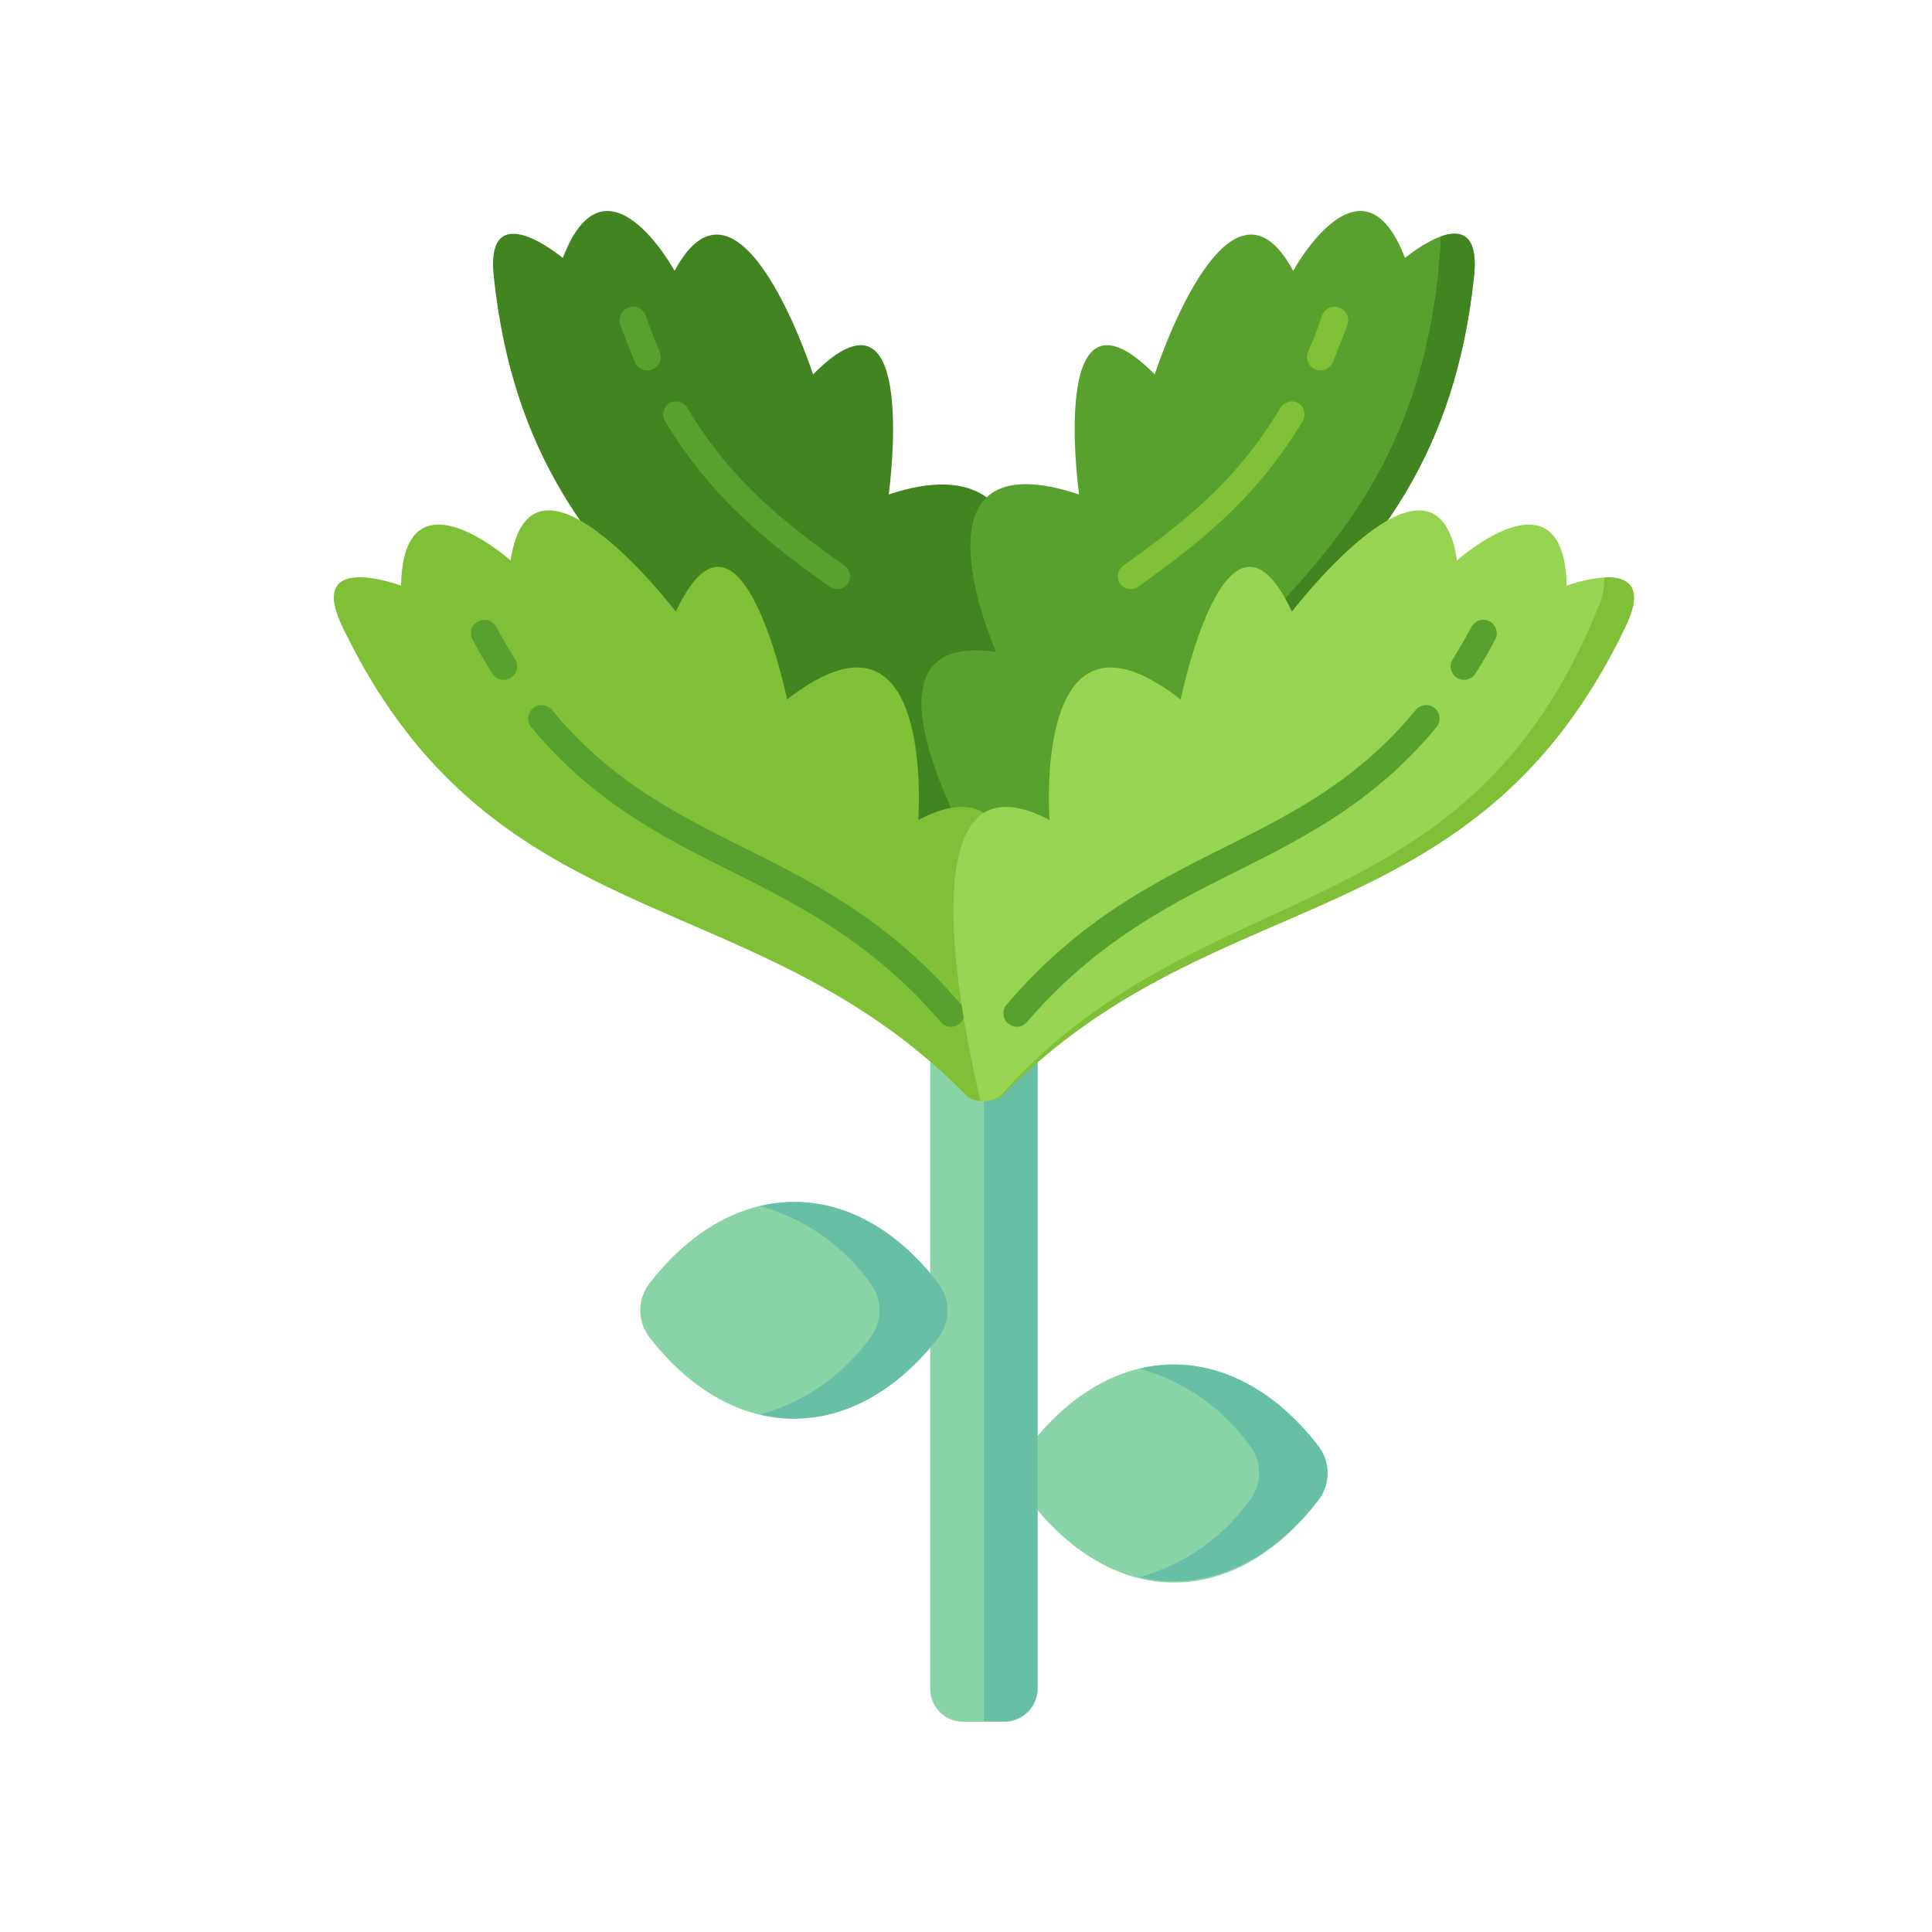 <svg id="Layer_1" data-name="Layer 1" xmlns="http://www.w3.org/2000/svg" viewBox="0 0 108 108">
  <defs>
    <style>
      .cls-1 {
        fill: #89d4a7;
      }

      .cls-2 {
        fill: #67c0a5;
      }

      .cls-3 {
        fill: #428420;
      }

      .cls-4 {
        fill: #58a12e;
      }

      .cls-5 {
        fill: #80c036;
      }

      .cls-6 {
        fill: #97d452;
      }
    </style>
  </defs>
  <g id="_129" data-name="129">
    <g>
      <path class="cls-1" d="M52.46,71.75c-4.71-6.08-11.45-6.08-16.16,0a2.48,2.48,0,0,0,0,3c4.71,6.08,11.45,6.08,16.16,0A2.51,2.51,0,0,0,52.46,71.75Z"/>
      <path class="cls-1" d="M73.7,80.84c-4.71-6.09-11.45-6.09-16.16,0a2.51,2.51,0,0,0,0,3C62.25,90,69,90,73.7,83.87A2.48,2.48,0,0,0,73.7,80.84Z"/>
      <path class="cls-1" d="M52,57.4v37a1.85,1.85,0,0,0,1.85,1.85h2.34A1.85,1.85,0,0,0,58,94.36v-37Z"/>
    </g>
    <g>
      <g>
        <path class="cls-2" d="M52.46,71.75C49.58,68,46,66.6,42.48,67.42a11.27,11.27,0,0,1,6.18,4.33,2.48,2.48,0,0,1,0,3,11.2,11.2,0,0,1-6.18,4.32c3.47.83,7.1-.6,10-4.32A2.51,2.51,0,0,0,52.46,71.75Z"/>
        <path class="cls-2" d="M73.7,80.84c-2.87-3.72-6.51-5.15-10-4.33a11.27,11.27,0,0,1,6.18,4.33,2.48,2.48,0,0,1,0,3,11.25,11.25,0,0,1-6.18,4.32c3.47.83,7.11-.61,10-4.32A2.48,2.48,0,0,0,73.7,80.84Z"/>
      </g>
      <path class="cls-2" d="M55,57.4V96.21h1.17A1.85,1.85,0,0,0,58,94.36v-37Z"/>
    </g>
    <g>
      <g>
        <path class="cls-3" d="M31.46,14.42c2.41-6.3,6.25.72,6.25.72,3.67-6.83,7.74,5.79,7.74,5.79,6-6.07,4.23,6.71,4.23,6.71,10-3.32,7,9.29,7,9.29,10.44-1.49-4.43,16.25-4.43,16.25C45.39,36.51,29.71,35.5,27.6,15.44,27.11,10.78,31.46,14.42,31.46,14.42Z"/>
        <path class="cls-4" d="M36.48,20.65a.75.75,0,0,0,.39-1c-.27-.63-.53-1.3-.77-2a.75.75,0,0,0-1.42.5c.26.72.53,1.42.81,2.08A.75.75,0,0,0,36.48,20.65Z"/>
        <path class="cls-4" d="M37.42,22.53a.76.76,0,0,1,1,.26c2.48,4.17,5.54,6.5,8.8,8.84a.74.74,0,0,1,.17,1h0a.74.74,0,0,1-1,.18c-3.27-2.34-6.59-4.87-9.22-9.29A.76.76,0,0,1,37.42,22.53Z"/>
      </g>
      <g>
        <path class="cls-4" d="M78.54,14.42c-2.41-6.3-6.25.72-6.25.72-3.67-6.83-7.74,5.79-7.74,5.79-6-6.07-4.23,6.71-4.23,6.71-10-3.32-4.64,8.8-4.64,8.8-10.44-1.49,2,16.74,2,16.74C64.61,36.51,80.29,35.5,82.4,15.44,82.89,10.78,78.54,14.42,78.54,14.42Z"/>
        <path class="cls-3" d="M82.4,15.43C80.29,35.5,64.61,36.51,57.73,53.18c0,0-.15-.21-.39-.59,6.37-17,21.72-18.12,23.18-38.75,0-.22,0-.43,0-.62C81.61,12.84,82.65,13,82.4,15.43Z"/>
        <path class="cls-5" d="M73.52,20.65a.75.75,0,0,1-.39-1c.27-.63.53-1.3.77-2a.75.75,0,0,1,1.42.5c-.26.72-.53,1.42-.81,2.08A.75.75,0,0,1,73.52,20.65Z"/>
        <path class="cls-5" d="M72.58,22.53a.76.76,0,0,0-1,.26c-2.48,4.17-5.54,6.5-8.8,8.84a.74.74,0,0,0-.17,1h0a.74.74,0,0,0,1,.18c3.27-2.34,6.59-4.87,9.22-9.29A.76.76,0,0,0,72.58,22.53Z"/>
      </g>
    </g>
    <g>
      <g>
        <g>
          <path class="cls-5" d="M51.33,45.84s1-13.22-7.33-6.74c0,0-2.59-12.64-6.22-4.91,0,0-8.06-10.53-9.24-2.86,0,0-6-5.34-6.12,1.41,0,0-5.32-2-3.3,2.25,8.49,17.75,23.08,14.1,35,26.35a1.83,1.83,0,0,0,1.07.21C56.08,57.83,59.62,41.48,51.33,45.84Z"/>
          <path class="cls-4" d="M28.57,37.88a.76.76,0,0,0,.24-1c-.36-.57-.72-1.19-1.07-1.84a.75.75,0,1,0-1.32.72c.36.67.74,1.32,1.12,1.92A.75.75,0,0,0,28.57,37.88Z"/>
        </g>
        <path class="cls-4" d="M53.64,57.22a.75.75,0,0,0,.09-1.06c-4-4.68-8.12-6.76-12.14-8.77-3.83-1.92-7.45-3.73-10.73-7.7a.75.75,0,0,0-1.06-.1.76.76,0,0,0-.1,1.06c3.49,4.21,7.42,6.18,11.22,8.08s7.89,4,11.67,8.4A.74.74,0,0,0,53.64,57.22Z"/>
      </g>
      <g>
        <g>
          <path class="cls-6" d="M87.58,32.74c-.16-6.75-6.13-1.41-6.13-1.41-1.17-7.67-9.23,2.86-9.23,2.86C68.59,26.46,66,39.1,66,39.1c-8.33-6.48-7.33,6.74-7.33,6.74-8.29-4.36-4.75,12-3.85,15.72A1.82,1.82,0,0,0,56,61.28C67.84,49.1,82.41,52.72,90.88,35,92.9,30.76,87.58,32.74,87.58,32.74Z"/>
          <path class="cls-5" d="M89.68,32.28A3.73,3.73,0,0,1,89.32,34c-7.43,18.38-22.2,14.64-33.39,27.26a1.69,1.69,0,0,1-1.11.29h0A1.82,1.82,0,0,0,56,61.28C67.84,49.1,82.41,52.72,90.88,35,92,32.68,90.89,32.22,89.68,32.28Z"/>
          <path class="cls-4" d="M81.43,37.88a.76.76,0,0,1-.24-1c.36-.57.72-1.19,1.07-1.84a.75.75,0,1,1,1.32.72c-.36.67-.74,1.32-1.12,1.92A.75.75,0,0,1,81.43,37.88Z"/>
        </g>
        <path class="cls-4" d="M56.36,57.22a.75.75,0,0,1-.09-1.06c4-4.68,8.12-6.76,12.14-8.77,3.83-1.92,7.45-3.73,10.73-7.7a.75.75,0,0,1,1.06-.1.76.76,0,0,1,.1,1.06c-3.49,4.21-7.42,6.18-11.22,8.08s-7.89,4-11.67,8.4A.74.74,0,0,1,56.36,57.22Z"/>
      </g>
    </g>
  </g>
</svg>
